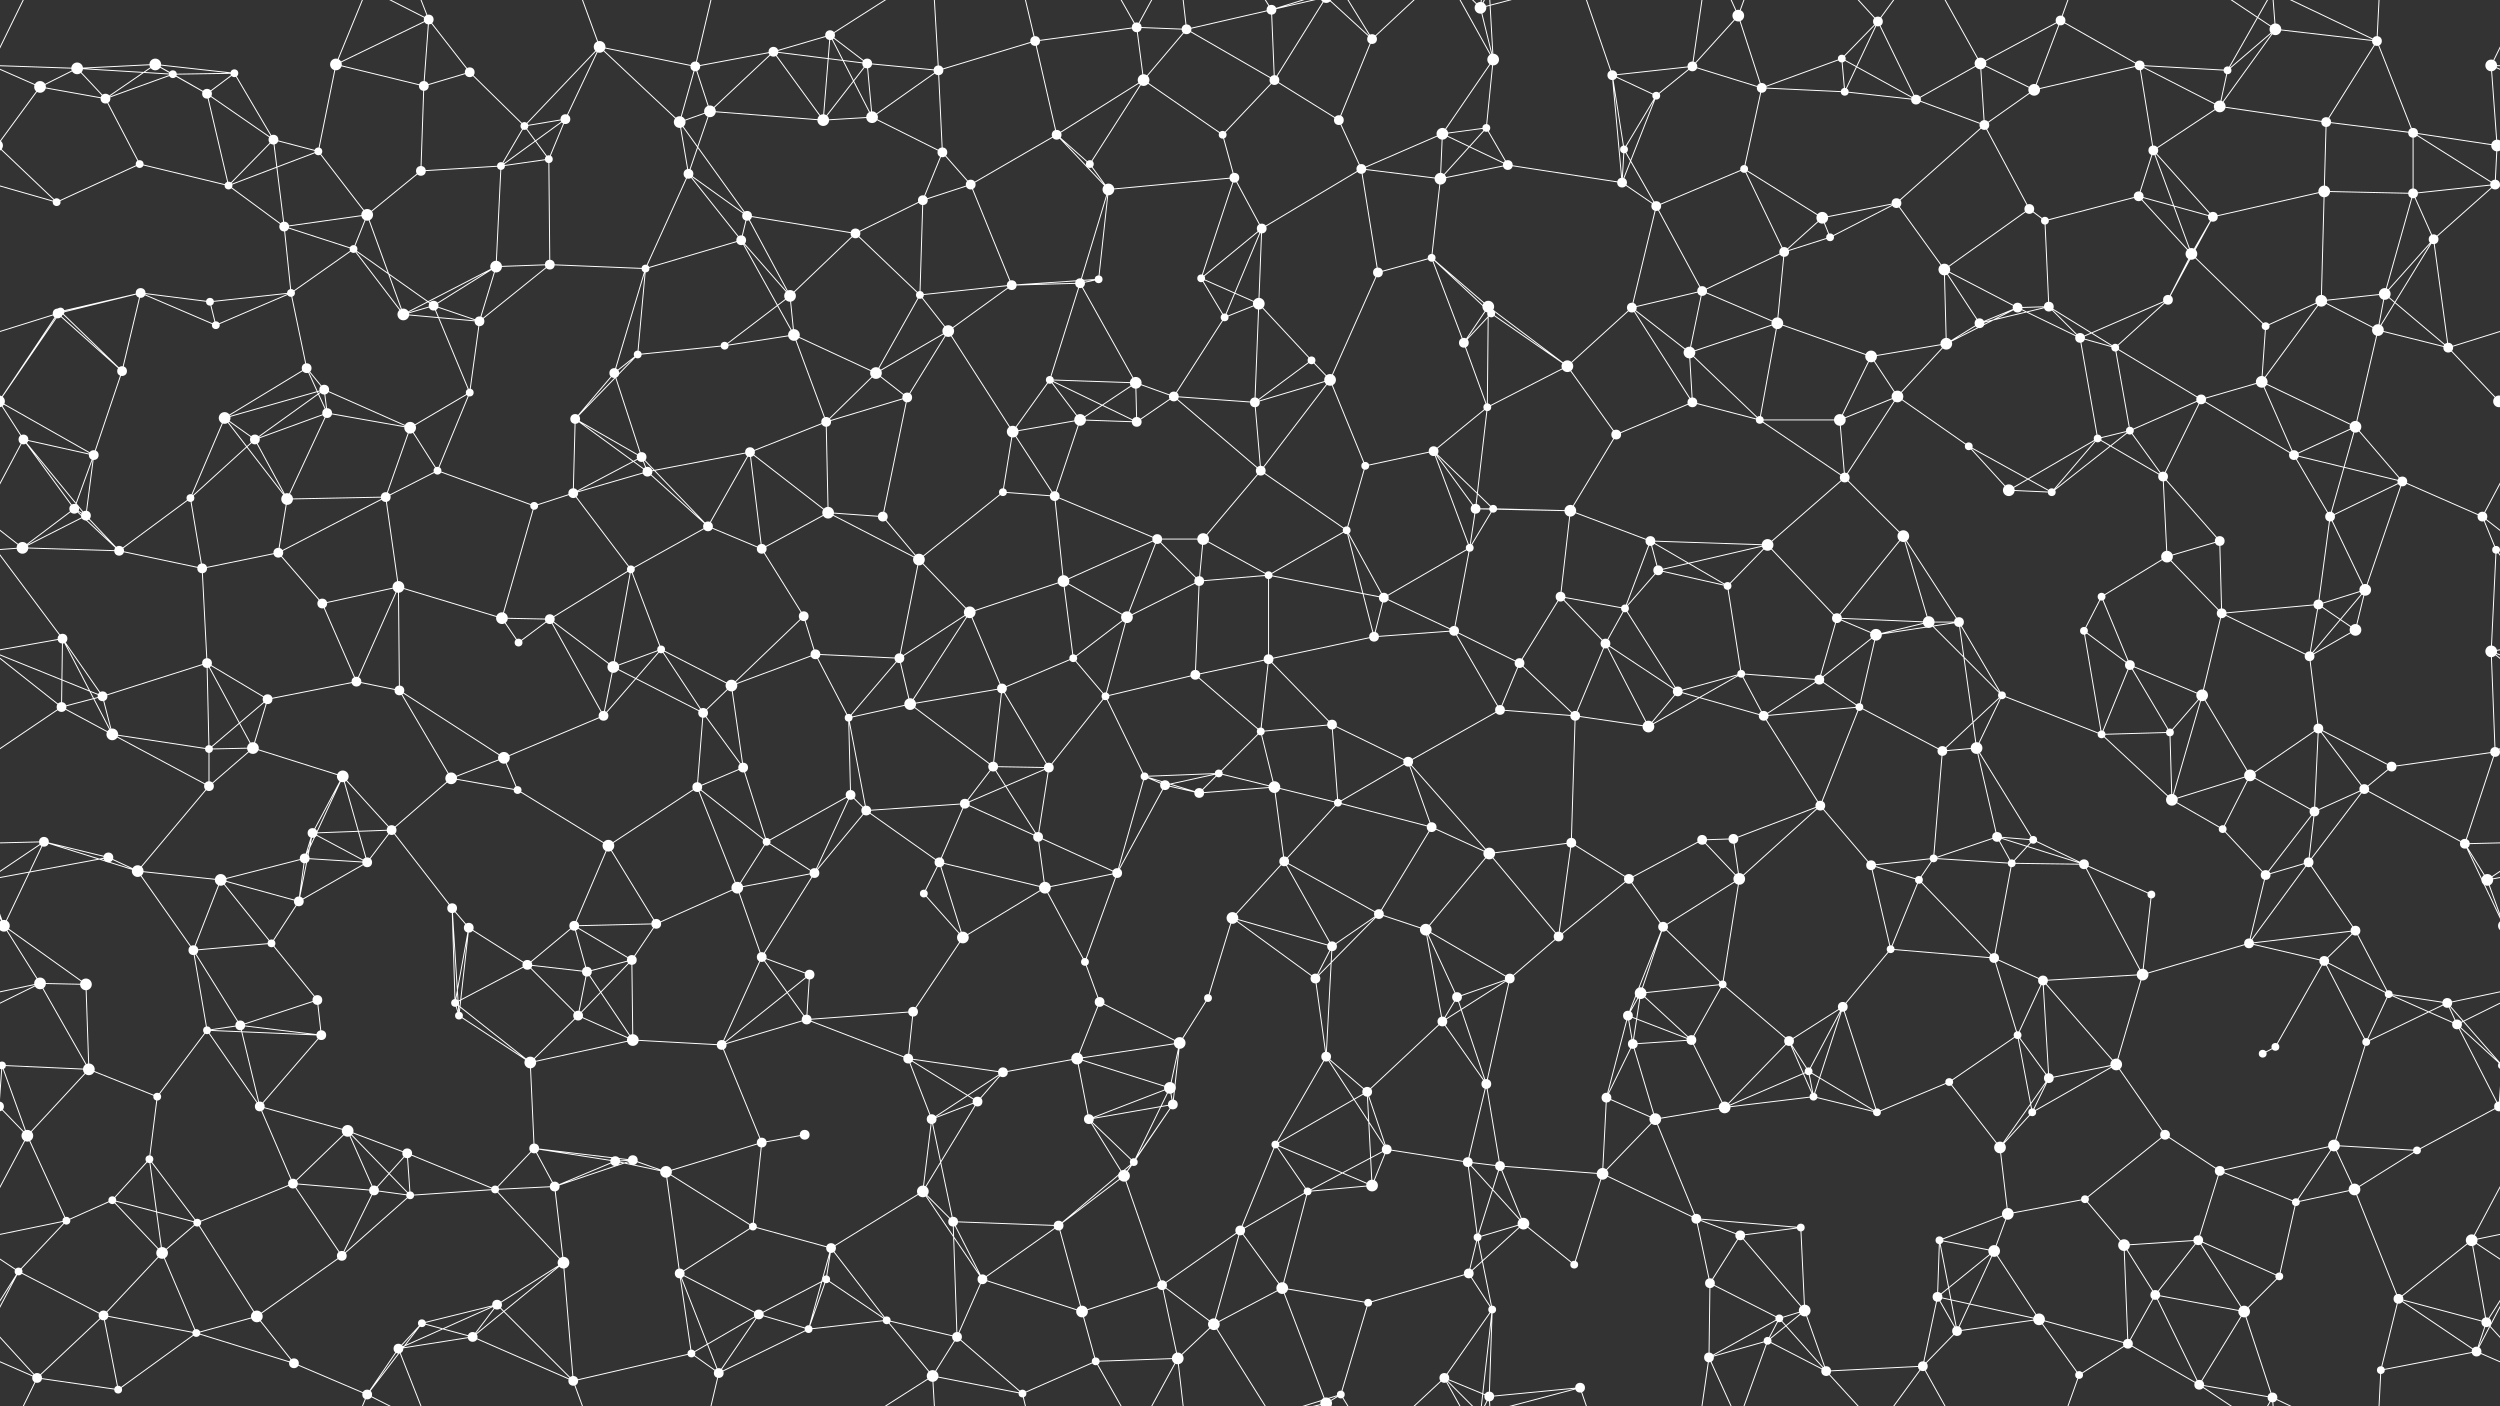 <svg xmlns="http://www.w3.org/2000/svg" width="2560" height="1440" fill="#fff"><rect width="100%" height="100%" fill="#333333" stroke="none"/><circle cx="79" cy="70" r="6"/><circle cx="159" cy="66" r="6"/><circle cx="177" cy="76" r="4"/><circle cx="240" cy="75" r="4"/><circle cx="344" cy="66" r="6"/><circle cx="439" cy="20" r="5"/><circle cx="481" cy="74" r="5"/><circle cx="614" cy="48" r="6"/><circle cx="712" cy="68" r="5"/><circle cx="792" cy="53" r="5"/><circle cx="850" cy="36" r="5"/><circle cx="888" cy="65" r="5"/><circle cx="961" cy="72" r="5"/><circle cx="1060" cy="42" r="5"/><circle cx="1164" cy="28" r="5"/><circle cx="1215" cy="30" r="5"/><circle cx="1302" cy="10" r="5"/><circle cx="1405" cy="40" r="5"/><circle cx="1516" cy="8" r="6"/><circle cx="1529" cy="61" r="6"/><circle cx="1651" cy="77" r="5"/><circle cx="1733" cy="68" r="5"/><circle cx="1780" cy="16" r="6"/><circle cx="1886" cy="60" r="4"/><circle cx="1923" cy="22" r="5"/><circle cx="2028" cy="65" r="6"/><circle cx="2110" cy="21" r="5"/><circle cx="2191" cy="67" r="5"/><circle cx="2281" cy="72" r="4"/><circle cx="2330" cy="30" r="6"/><circle cx="2434" cy="42" r="5"/><circle cx="2551" cy="67" r="6"/><circle cx="41" cy="89" r="6"/><circle cx="108" cy="101" r="5"/><circle cx="212" cy="96" r="5"/><circle cx="280" cy="143" r="5"/><circle cx="326" cy="155" r="4"/><circle cx="434" cy="88" r="5"/><circle cx="537" cy="129" r="4"/><circle cx="579" cy="122" r="5"/><circle cx="696" cy="125" r="6"/><circle cx="727" cy="114" r="6"/><circle cx="843" cy="123" r="6"/><circle cx="893" cy="120" r="6"/><circle cx="965" cy="156" r="5"/><circle cx="1082" cy="138" r="5"/><circle cx="1171" cy="82" r="6"/><circle cx="1252" cy="138" r="4"/><circle cx="1305" cy="82" r="5"/><circle cx="1371" cy="123" r="5"/><circle cx="1477" cy="137" r="6"/><circle cx="1522" cy="131" r="4"/><circle cx="1663" cy="153" r="4"/><circle cx="1696" cy="98" r="4"/><circle cx="1804" cy="90" r="5"/><circle cx="1889" cy="94" r="4"/><circle cx="1962" cy="102" r="5"/><circle cx="2032" cy="128" r="5"/><circle cx="2083" cy="92" r="6"/><circle cx="2205" cy="154" r="5"/><circle cx="2273" cy="109" r="6"/><circle cx="2382" cy="125" r="5"/><circle cx="2471" cy="136" r="5"/><circle cx="2557" cy="149" r="6"/><circle cx="-3" cy="149" r="6"/><circle cx="58" cy="207" r="4"/><circle cx="143" cy="168" r="4"/><circle cx="234" cy="190" r="4"/><circle cx="291" cy="232" r="5"/><circle cx="376" cy="220" r="6"/><circle cx="431" cy="175" r="5"/><circle cx="513" cy="170" r="4"/><circle cx="562" cy="163" r="4"/><circle cx="705" cy="178" r="5"/><circle cx="765" cy="221" r="5"/><circle cx="876" cy="239" r="5"/><circle cx="945" cy="205" r="5"/><circle cx="994" cy="189" r="5"/><circle cx="1116" cy="168" r="4"/><circle cx="1135" cy="194" r="6"/><circle cx="1264" cy="182" r="5"/><circle cx="1292" cy="234" r="5"/><circle cx="1394" cy="173" r="5"/><circle cx="1475" cy="183" r="6"/><circle cx="1544" cy="169" r="5"/><circle cx="1661" cy="187" r="5"/><circle cx="1696" cy="211" r="5"/><circle cx="1786" cy="173" r="4"/><circle cx="1866" cy="223" r="6"/><circle cx="1942" cy="208" r="5"/><circle cx="2078" cy="214" r="5"/><circle cx="2094" cy="226" r="4"/><circle cx="2190" cy="201" r="5"/><circle cx="2266" cy="222" r="5"/><circle cx="2380" cy="196" r="6"/><circle cx="2471" cy="198" r="5"/><circle cx="2555" cy="189" r="5"/><circle cx="62" cy="319" r="4"/><circle cx="144" cy="300" r="5"/><circle cx="215" cy="309" r="4"/><circle cx="298" cy="300" r="4"/><circle cx="362" cy="255" r="4"/><circle cx="444" cy="313" r="5"/><circle cx="508" cy="273" r="6"/><circle cx="563" cy="271" r="5"/><circle cx="661" cy="275" r="4"/><circle cx="759" cy="246" r="5"/><circle cx="809" cy="303" r="6"/><circle cx="942" cy="302" r="4"/><circle cx="1036" cy="292" r="5"/><circle cx="1106" cy="290" r="5"/><circle cx="1125" cy="286" r="4"/><circle cx="1230" cy="285" r="4"/><circle cx="1289" cy="311" r="6"/><circle cx="1411" cy="279" r="5"/><circle cx="1466" cy="264" r="4"/><circle cx="1524" cy="314" r="6"/><circle cx="1671" cy="315" r="5"/><circle cx="1743" cy="298" r="5"/><circle cx="1827" cy="258" r="5"/><circle cx="1874" cy="243" r="4"/><circle cx="1991" cy="276" r="6"/><circle cx="2066" cy="315" r="5"/><circle cx="2098" cy="314" r="5"/><circle cx="2220" cy="307" r="5"/><circle cx="2244" cy="260" r="6"/><circle cx="2377" cy="308" r="6"/><circle cx="2442" cy="301" r="6"/><circle cx="2492" cy="245" r="5"/><circle cx="59" cy="321" r="5"/><circle cx="125" cy="380" r="5"/><circle cx="221" cy="333" r="4"/><circle cx="314" cy="377" r="5"/><circle cx="332" cy="399" r="5"/><circle cx="413" cy="322" r="6"/><circle cx="491" cy="329" r="5"/><circle cx="629" cy="382" r="5"/><circle cx="653" cy="363" r="4"/><circle cx="742" cy="354" r="4"/><circle cx="813" cy="343" r="6"/><circle cx="897" cy="382" r="6"/><circle cx="971" cy="339" r="6"/><circle cx="1075" cy="389" r="4"/><circle cx="1163" cy="392" r="6"/><circle cx="1254" cy="325" r="4"/><circle cx="1343" cy="369" r="4"/><circle cx="1362" cy="389" r="6"/><circle cx="1499" cy="351" r="5"/><circle cx="1527" cy="321" r="4"/><circle cx="1605" cy="375" r="6"/><circle cx="1730" cy="361" r="6"/><circle cx="1820" cy="331" r="6"/><circle cx="1916" cy="365" r="6"/><circle cx="1993" cy="352" r="6"/><circle cx="2027" cy="331" r="5"/><circle cx="2130" cy="346" r="5"/><circle cx="2166" cy="356" r="4"/><circle cx="2316" cy="391" r="6"/><circle cx="2320" cy="334" r="4"/><circle cx="2435" cy="338" r="6"/><circle cx="2507" cy="356" r="5"/><circle cx="24" cy="450" r="5"/><circle cx="96" cy="466" r="5"/><circle cx="230" cy="428" r="6"/><circle cx="261" cy="450" r="5"/><circle cx="335" cy="423" r="5"/><circle cx="420" cy="438" r="6"/><circle cx="481" cy="402" r="4"/><circle cx="589" cy="429" r="5"/><circle cx="657" cy="468" r="5"/><circle cx="768" cy="463" r="5"/><circle cx="846" cy="432" r="5"/><circle cx="929" cy="407" r="5"/><circle cx="1037" cy="442" r="6"/><circle cx="1106" cy="430" r="6"/><circle cx="1164" cy="432" r="5"/><circle cx="1202" cy="406" r="5"/><circle cx="1285" cy="412" r="5"/><circle cx="1398" cy="477" r="4"/><circle cx="1468" cy="462" r="5"/><circle cx="1523" cy="417" r="4"/><circle cx="1655" cy="445" r="5"/><circle cx="1733" cy="412" r="5"/><circle cx="1802" cy="430" r="4"/><circle cx="1884" cy="430" r="6"/><circle cx="1943" cy="406" r="6"/><circle cx="2016" cy="457" r="4"/><circle cx="2148" cy="449" r="4"/><circle cx="2181" cy="441" r="4"/><circle cx="2254" cy="409" r="5"/><circle cx="2349" cy="466" r="5"/><circle cx="2412" cy="437" r="6"/><circle cx="2559" cy="411" r="6"/><circle cx="-1" cy="411" r="6"/><circle cx="76" cy="521" r="5"/><circle cx="88" cy="528" r="5"/><circle cx="195" cy="510" r="4"/><circle cx="294" cy="511" r="6"/><circle cx="395" cy="509" r="5"/><circle cx="448" cy="482" r="4"/><circle cx="547" cy="518" r="4"/><circle cx="587" cy="505" r="5"/><circle cx="663" cy="483" r="5"/><circle cx="725" cy="539" r="5"/><circle cx="848" cy="525" r="6"/><circle cx="904" cy="529" r="5"/><circle cx="1027" cy="504" r="4"/><circle cx="1080" cy="508" r="5"/><circle cx="1185" cy="552" r="5"/><circle cx="1232" cy="552" r="6"/><circle cx="1291" cy="482" r="5"/><circle cx="1379" cy="543" r="4"/><circle cx="1511" cy="521" r="5"/><circle cx="1529" cy="521" r="4"/><circle cx="1608" cy="523" r="6"/><circle cx="1690" cy="554" r="5"/><circle cx="1810" cy="558" r="6"/><circle cx="1889" cy="489" r="5"/><circle cx="1949" cy="549" r="6"/><circle cx="2057" cy="502" r="6"/><circle cx="2101" cy="504" r="4"/><circle cx="2215" cy="488" r="5"/><circle cx="2273" cy="554" r="5"/><circle cx="2386" cy="529" r="5"/><circle cx="2460" cy="493" r="5"/><circle cx="2542" cy="529" r="5"/><circle cx="23" cy="561" r="6"/><circle cx="122" cy="564" r="5"/><circle cx="207" cy="582" r="5"/><circle cx="285" cy="566" r="5"/><circle cx="330" cy="618" r="5"/><circle cx="408" cy="601" r="6"/><circle cx="514" cy="633" r="6"/><circle cx="563" cy="634" r="5"/><circle cx="646" cy="583" r="4"/><circle cx="780" cy="562" r="5"/><circle cx="823" cy="631" r="5"/><circle cx="941" cy="573" r="6"/><circle cx="993" cy="627" r="6"/><circle cx="1089" cy="595" r="6"/><circle cx="1154" cy="632" r="6"/><circle cx="1228" cy="595" r="5"/><circle cx="1299" cy="589" r="4"/><circle cx="1417" cy="612" r="5"/><circle cx="1505" cy="561" r="4"/><circle cx="1598" cy="611" r="5"/><circle cx="1664" cy="623" r="4"/><circle cx="1698" cy="584" r="5"/><circle cx="1769" cy="600" r="4"/><circle cx="1881" cy="633" r="5"/><circle cx="1975" cy="637" r="6"/><circle cx="2006" cy="637" r="5"/><circle cx="2152" cy="611" r="4"/><circle cx="2219" cy="570" r="6"/><circle cx="2275" cy="628" r="5"/><circle cx="2374" cy="619" r="5"/><circle cx="2422" cy="604" r="6"/><circle cx="2556" cy="563" r="4"/><circle cx="64" cy="654" r="5"/><circle cx="105" cy="713" r="5"/><circle cx="212" cy="679" r="5"/><circle cx="274" cy="716" r="5"/><circle cx="365" cy="698" r="5"/><circle cx="409" cy="707" r="5"/><circle cx="531" cy="658" r="4"/><circle cx="628" cy="683" r="6"/><circle cx="677" cy="665" r="4"/><circle cx="749" cy="702" r="6"/><circle cx="835" cy="670" r="5"/><circle cx="921" cy="674" r="5"/><circle cx="1026" cy="705" r="5"/><circle cx="1099" cy="674" r="4"/><circle cx="1132" cy="713" r="4"/><circle cx="1224" cy="691" r="5"/><circle cx="1299" cy="675" r="5"/><circle cx="1407" cy="652" r="5"/><circle cx="1489" cy="646" r="5"/><circle cx="1556" cy="679" r="5"/><circle cx="1644" cy="659" r="5"/><circle cx="1718" cy="708" r="5"/><circle cx="1783" cy="690" r="4"/><circle cx="1863" cy="696" r="5"/><circle cx="1921" cy="650" r="6"/><circle cx="2050" cy="712" r="4"/><circle cx="2134" cy="646" r="4"/><circle cx="2181" cy="681" r="5"/><circle cx="2255" cy="712" r="6"/><circle cx="2365" cy="672" r="5"/><circle cx="2412" cy="645" r="6"/><circle cx="2551" cy="667" r="6"/><circle cx="63" cy="724" r="5"/><circle cx="115" cy="752" r="6"/><circle cx="214" cy="767" r="4"/><circle cx="259" cy="766" r="6"/><circle cx="351" cy="795" r="6"/><circle cx="462" cy="797" r="6"/><circle cx="516" cy="776" r="6"/><circle cx="618" cy="733" r="5"/><circle cx="720" cy="730" r="5"/><circle cx="761" cy="786" r="5"/><circle cx="869" cy="735" r="4"/><circle cx="932" cy="721" r="6"/><circle cx="1017" cy="785" r="5"/><circle cx="1074" cy="786" r="5"/><circle cx="1172" cy="795" r="4"/><circle cx="1248" cy="792" r="4"/><circle cx="1291" cy="749" r="4"/><circle cx="1364" cy="742" r="5"/><circle cx="1442" cy="780" r="5"/><circle cx="1536" cy="727" r="5"/><circle cx="1613" cy="733" r="5"/><circle cx="1688" cy="744" r="6"/><circle cx="1806" cy="733" r="5"/><circle cx="1904" cy="724" r="4"/><circle cx="1989" cy="769" r="5"/><circle cx="2024" cy="766" r="6"/><circle cx="2152" cy="752" r="4"/><circle cx="2222" cy="750" r="4"/><circle cx="2304" cy="794" r="6"/><circle cx="2374" cy="746" r="5"/><circle cx="2449" cy="785" r="5"/><circle cx="2555" cy="770" r="5"/><circle cx="45" cy="862" r="5"/><circle cx="111" cy="878" r="5"/><circle cx="214" cy="805" r="5"/><circle cx="312" cy="879" r="5"/><circle cx="320" cy="853" r="5"/><circle cx="401" cy="850" r="5"/><circle cx="530" cy="809" r="4"/><circle cx="623" cy="866" r="6"/><circle cx="714" cy="806" r="5"/><circle cx="785" cy="862" r="4"/><circle cx="871" cy="814" r="5"/><circle cx="887" cy="830" r="5"/><circle cx="988" cy="823" r="5"/><circle cx="1063" cy="857" r="5"/><circle cx="1193" cy="804" r="5"/><circle cx="1228" cy="812" r="5"/><circle cx="1305" cy="806" r="6"/><circle cx="1370" cy="822" r="4"/><circle cx="1466" cy="847" r="5"/><circle cx="1525" cy="874" r="6"/><circle cx="1609" cy="863" r="5"/><circle cx="1743" cy="860" r="5"/><circle cx="1775" cy="859" r="5"/><circle cx="1864" cy="825" r="5"/><circle cx="1980" cy="879" r="4"/><circle cx="2045" cy="857" r="5"/><circle cx="2082" cy="860" r="4"/><circle cx="2224" cy="819" r="6"/><circle cx="2276" cy="849" r="4"/><circle cx="2370" cy="831" r="5"/><circle cx="2421" cy="808" r="5"/><circle cx="2524" cy="864" r="5"/><circle cx="4" cy="948" r="6"/><circle cx="2564" cy="948" r="6"/><circle cx="141" cy="892" r="6"/><circle cx="226" cy="901" r="6"/><circle cx="306" cy="923" r="5"/><circle cx="376" cy="883" r="5"/><circle cx="463" cy="930" r="5"/><circle cx="480" cy="950" r="5"/><circle cx="588" cy="948" r="5"/><circle cx="672" cy="946" r="5"/><circle cx="755" cy="909" r="6"/><circle cx="834" cy="894" r="5"/><circle cx="946" cy="915" r="4"/><circle cx="962" cy="883" r="5"/><circle cx="1070" cy="909" r="6"/><circle cx="1144" cy="894" r="5"/><circle cx="1262" cy="940" r="6"/><circle cx="1315" cy="882" r="5"/><circle cx="1412" cy="936" r="5"/><circle cx="1460" cy="952" r="6"/><circle cx="1596" cy="959" r="5"/><circle cx="1668" cy="900" r="5"/><circle cx="1703" cy="949" r="5"/><circle cx="1781" cy="900" r="6"/><circle cx="1916" cy="886" r="5"/><circle cx="1965" cy="901" r="4"/><circle cx="2060" cy="884" r="4"/><circle cx="2134" cy="885" r="5"/><circle cx="2203" cy="916" r="4"/><circle cx="2320" cy="896" r="5"/><circle cx="2364" cy="883" r="5"/><circle cx="2412" cy="953" r="5"/><circle cx="2547" cy="901" r="6"/><circle cx="41" cy="1007" r="6"/><circle cx="88" cy="1008" r="6"/><circle cx="198" cy="973" r="5"/><circle cx="278" cy="966" r="4"/><circle cx="325" cy="1024" r="5"/><circle cx="466" cy="1027" r="4"/><circle cx="540" cy="988" r="5"/><circle cx="601" cy="995" r="5"/><circle cx="647" cy="983" r="5"/><circle cx="780" cy="980" r="5"/><circle cx="829" cy="998" r="5"/><circle cx="935" cy="1036" r="5"/><circle cx="986" cy="960" r="6"/><circle cx="1111" cy="985" r="4"/><circle cx="1126" cy="1026" r="5"/><circle cx="1237" cy="1022" r="4"/><circle cx="1347" cy="1002" r="5"/><circle cx="1364" cy="969" r="5"/><circle cx="1492" cy="1021" r="5"/><circle cx="1546" cy="1002" r="5"/><circle cx="1667" cy="1040" r="5"/><circle cx="1680" cy="1017" r="6"/><circle cx="1764" cy="1008" r="4"/><circle cx="1887" cy="1031" r="5"/><circle cx="1936" cy="972" r="4"/><circle cx="2042" cy="981" r="5"/><circle cx="2092" cy="1004" r="5"/><circle cx="2194" cy="998" r="6"/><circle cx="2303" cy="966" r="5"/><circle cx="2380" cy="984" r="5"/><circle cx="2446" cy="1018" r="4"/><circle cx="2506" cy="1027" r="5"/><circle cx="2" cy="1091" r="4"/><circle cx="2562" cy="1091" r="4"/><circle cx="91" cy="1095" r="6"/><circle cx="212" cy="1055" r="4"/><circle cx="246" cy="1050" r="5"/><circle cx="329" cy="1060" r="5"/><circle cx="470" cy="1040" r="4"/><circle cx="543" cy="1088" r="6"/><circle cx="592" cy="1040" r="5"/><circle cx="648" cy="1065" r="6"/><circle cx="739" cy="1070" r="5"/><circle cx="826" cy="1044" r="5"/><circle cx="930" cy="1084" r="5"/><circle cx="1027" cy="1098" r="5"/><circle cx="1103" cy="1084" r="6"/><circle cx="1198" cy="1114" r="6"/><circle cx="1208" cy="1068" r="6"/><circle cx="1358" cy="1082" r="5"/><circle cx="1400" cy="1118" r="5"/><circle cx="1477" cy="1046" r="5"/><circle cx="1522" cy="1110" r="5"/><circle cx="1672" cy="1069" r="5"/><circle cx="1732" cy="1065" r="5"/><circle cx="1832" cy="1066" r="5"/><circle cx="1852" cy="1097" r="4"/><circle cx="1996" cy="1108" r="4"/><circle cx="2066" cy="1060" r="4"/><circle cx="2098" cy="1104" r="5"/><circle cx="2167" cy="1090" r="6"/><circle cx="2317" cy="1079" r="4"/><circle cx="2330" cy="1072" r="4"/><circle cx="2423" cy="1067" r="4"/><circle cx="2516" cy="1049" r="5"/><circle cx="28" cy="1163" r="6"/><circle cx="153" cy="1187" r="4"/><circle cx="161" cy="1123" r="4"/><circle cx="266" cy="1133" r="5"/><circle cx="356" cy="1158" r="6"/><circle cx="417" cy="1181" r="5"/><circle cx="547" cy="1176" r="5"/><circle cx="630" cy="1189" r="5"/><circle cx="648" cy="1188" r="5"/><circle cx="780" cy="1170" r="5"/><circle cx="824" cy="1162" r="5"/><circle cx="954" cy="1146" r="5"/><circle cx="1001" cy="1128" r="5"/><circle cx="1115" cy="1146" r="5"/><circle cx="1161" cy="1190" r="4"/><circle cx="1201" cy="1131" r="5"/><circle cx="1306" cy="1172" r="4"/><circle cx="1420" cy="1177" r="5"/><circle cx="1503" cy="1190" r="5"/><circle cx="1536" cy="1194" r="5"/><circle cx="1645" cy="1124" r="5"/><circle cx="1695" cy="1146" r="6"/><circle cx="1766" cy="1134" r="6"/><circle cx="1857" cy="1123" r="4"/><circle cx="1922" cy="1139" r="4"/><circle cx="2048" cy="1175" r="6"/><circle cx="2081" cy="1139" r="4"/><circle cx="2217" cy="1162" r="5"/><circle cx="2273" cy="1199" r="5"/><circle cx="2390" cy="1173" r="6"/><circle cx="2475" cy="1178" r="4"/><circle cx="2559" cy="1133" r="5"/><circle cx="-1" cy="1133" r="5"/><circle cx="68" cy="1250" r="4"/><circle cx="115" cy="1229" r="4"/><circle cx="202" cy="1252" r="4"/><circle cx="300" cy="1212" r="5"/><circle cx="383" cy="1219" r="5"/><circle cx="420" cy="1224" r="4"/><circle cx="507" cy="1218" r="4"/><circle cx="568" cy="1215" r="5"/><circle cx="682" cy="1200" r="6"/><circle cx="771" cy="1256" r="4"/><circle cx="851" cy="1278" r="5"/><circle cx="945" cy="1220" r="6"/><circle cx="976" cy="1251" r="5"/><circle cx="1084" cy="1255" r="5"/><circle cx="1151" cy="1204" r="6"/><circle cx="1270" cy="1260" r="5"/><circle cx="1339" cy="1220" r="4"/><circle cx="1405" cy="1214" r="6"/><circle cx="1513" cy="1267" r="4"/><circle cx="1560" cy="1253" r="6"/><circle cx="1641" cy="1202" r="6"/><circle cx="1737" cy="1248" r="5"/><circle cx="1782" cy="1265" r="5"/><circle cx="1844" cy="1257" r="4"/><circle cx="1986" cy="1270" r="4"/><circle cx="2056" cy="1243" r="6"/><circle cx="2135" cy="1228" r="4"/><circle cx="2175" cy="1275" r="6"/><circle cx="2251" cy="1270" r="5"/><circle cx="2351" cy="1231" r="4"/><circle cx="2411" cy="1218" r="6"/><circle cx="2531" cy="1270" r="6"/><circle cx="19" cy="1302" r="4"/><circle cx="106" cy="1347" r="5"/><circle cx="166" cy="1283" r="6"/><circle cx="263" cy="1348" r="6"/><circle cx="350" cy="1286" r="5"/><circle cx="432" cy="1355" r="4"/><circle cx="509" cy="1336" r="5"/><circle cx="577" cy="1293" r="6"/><circle cx="696" cy="1304" r="5"/><circle cx="777" cy="1346" r="5"/><circle cx="846" cy="1310" r="4"/><circle cx="908" cy="1352" r="4"/><circle cx="1006" cy="1310" r="5"/><circle cx="1108" cy="1343" r="6"/><circle cx="1190" cy="1316" r="5"/><circle cx="1243" cy="1356" r="6"/><circle cx="1313" cy="1319" r="6"/><circle cx="1401" cy="1334" r="4"/><circle cx="1504" cy="1304" r="5"/><circle cx="1528" cy="1341" r="4"/><circle cx="1612" cy="1295" r="4"/><circle cx="1751" cy="1314" r="5"/><circle cx="1822" cy="1350" r="4"/><circle cx="1848" cy="1342" r="6"/><circle cx="1984" cy="1328" r="5"/><circle cx="2042" cy="1281" r="6"/><circle cx="2088" cy="1351" r="6"/><circle cx="2207" cy="1326" r="5"/><circle cx="2298" cy="1343" r="6"/><circle cx="2334" cy="1307" r="4"/><circle cx="2456" cy="1330" r="5"/><circle cx="2546" cy="1354" r="5"/><circle cx="38" cy="1411" r="5"/><circle cx="121" cy="1423" r="4"/><circle cx="201" cy="1365" r="4"/><circle cx="301" cy="1396" r="5"/><circle cx="376" cy="1428" r="5"/><circle cx="408" cy="1381" r="5"/><circle cx="484" cy="1369" r="5"/><circle cx="587" cy="1414" r="5"/><circle cx="708" cy="1386" r="4"/><circle cx="736" cy="1406" r="5"/><circle cx="828" cy="1361" r="4"/><circle cx="955" cy="1409" r="6"/><circle cx="980" cy="1369" r="5"/><circle cx="1047" cy="1427" r="4"/><circle cx="1122" cy="1394" r="4"/><circle cx="1206" cy="1391" r="6"/><circle cx="1358" cy="1437" r="6"/><circle cx="1358" cy="-3" r="6"/><circle cx="1373" cy="1428" r="4"/><circle cx="1479" cy="1411" r="5"/><circle cx="1525" cy="1430" r="5"/><circle cx="1618" cy="1421" r="5"/><circle cx="1750" cy="1390" r="5"/><circle cx="1810" cy="1373" r="4"/><circle cx="1870" cy="1404" r="5"/><circle cx="1969" cy="1399" r="5"/><circle cx="2004" cy="1363" r="5"/><circle cx="2129" cy="1408" r="4"/><circle cx="2179" cy="1376" r="5"/><circle cx="2252" cy="1418" r="5"/><circle cx="2327" cy="1431" r="5"/><circle cx="2438" cy="1403" r="4"/><circle cx="2536" cy="1384" r="5"/><path stroke="#fff" d="M79 70L159 66M79 70L177 76M79 70L-9 67M79 70L41 89M79 70L108 101M2639 70L2551 67M159 66L177 76M159 66L240 75M159 66L108 101M159 66L212 96M177 76L240 75M177 76L108 101M177 76L212 96M240 75L212 96M240 75L280 143M344 66L439 20M344 66L326 155M344 66L434 88M344 66L376 -12M344 1506L376 1428M439 20L481 74M439 20L434 88M439 20L376 -12M439 20L408 -59M439 1460L376 1428M439 1460L408 1381M481 74L434 88M481 74L537 129M614 48L712 68M614 48L537 129M614 48L579 122M614 48L696 125M614 48L587 -26M614 1488L587 1414M712 68L792 53M712 68L696 125M712 68L727 114M712 68L736 -34M712 1508L736 1406M792 53L850 36M792 53L888 65M792 53L727 114M792 53L843 123M850 36L888 65M850 36L843 123M850 36L893 120M850 36L955 -31M850 1476L955 1409M888 65L961 72M888 65L843 123M888 65L893 120M961 72L1060 42M961 72L893 120M961 72L965 156M961 72L955 -31M961 1512L955 1409M1060 42L1164 28M1060 42L1082 138M1060 42L1047 -13M1060 1482L1047 1427M1164 28L1215 30M1164 28L1171 82M1164 28L1122 -46M1164 28L1206 -49M1164 1468L1122 1394M1164 1468L1206 1391M1215 30L1302 10M1215 30L1171 82M1215 30L1305 82M1215 30L1206 -49M1215 1470L1206 1391M1302 10L1305 82M1302 10L1243 -84M1302 10L1358 -3M1302 10L1373 -12M1302 1450L1243 1356M1302 1450L1358 1437M1302 1450L1373 1428M1405 40L1371 123M1405 40L1358 -3M1405 40L1373 -12M1405 40L1479 -29M1405 1480L1358 1437M1405 1480L1373 1428M1405 1480L1479 1411M1516 8L1529 61M1516 8L1528 -99M1516 8L1479 -29M1516 8L1525 -10M1516 8L1618 -19M1516 1448L1528 1341M1516 1448L1479 1411M1516 1448L1525 1430M1516 1448L1618 1421M1529 61L1477 137M1529 61L1522 131M1529 61L1479 -29M1529 61L1525 -10M1529 1501L1479 1411M1529 1501L1525 1430M1651 77L1733 68M1651 77L1663 153M1651 77L1696 98M1651 77L1661 187M1651 77L1618 -19M1651 1517L1618 1421M1733 68L1780 16M1733 68L1696 98M1733 68L1804 90M1733 68L1750 -50M1733 1508L1750 1390M1780 16L1804 90M1780 16L1750 -50M1780 16L1810 -67M1780 1456L1750 1390M1780 1456L1810 1373M1886 60L1923 22M1886 60L1804 90M1886 60L1889 94M1886 60L1962 102M1923 22L1889 94M1923 22L1962 102M1923 22L1870 -36M1923 22L1969 -41M1923 1462L1870 1404M1923 1462L1969 1399M2028 65L2110 21M2028 65L1962 102M2028 65L2032 128M2028 65L2083 92M2028 65L1969 -41M2028 1505L1969 1399M2110 21L2191 67M2110 21L2083 92M2110 21L2129 -32M2110 1461L2129 1408M2191 67L2281 72M2191 67L2083 92M2191 67L2205 154M2191 67L2273 109M2281 72L2330 30M2281 72L2273 109M2281 72L2327 -9M2281 1512L2327 1431M2330 30L2434 42M2330 30L2273 109M2330 30L2252 -22M2330 30L2327 -9M2330 1470L2252 1418M2330 1470L2327 1431M2434 42L2382 125M2434 42L2471 136M2434 42L2327 -9M2434 42L2438 -37M2434 1482L2327 1431M2434 1482L2438 1403M2551 67L2601 89M2551 67L2557 149M2551 67L2598 -29M-9 67L41 89M-9 67L38 -29M-9 1507L38 1411M2551 1507L2598 1411M41 89L108 101M41 89L-3 149M2601 89L2557 149M108 101L143 168M212 96L280 143M212 96L234 190M280 143L326 155M280 143L234 190M280 143L291 232M326 155L234 190M326 155L376 220M434 88L431 175M537 129L579 122M537 129L513 170M537 129L562 163M579 122L513 170M579 122L562 163M696 125L727 114M696 125L705 178M696 125L765 221M727 114L843 123M727 114L705 178M843 123L893 120M893 120L965 156M965 156L945 205M965 156L994 189M1082 138L1171 82M1082 138L994 189M1082 138L1116 168M1082 138L1135 194M1171 82L1252 138M1171 82L1116 168M1252 138L1305 82M1252 138L1264 182M1305 82L1371 123M1305 82L1358 -3M1305 1522L1358 1437M1371 123L1394 173M1477 137L1522 131M1477 137L1394 173M1477 137L1475 183M1477 137L1544 169M1522 131L1475 183M1522 131L1544 169M1663 153L1696 98M1663 153L1661 187M1663 153L1696 211M1696 98L1661 187M1804 90L1889 94M1804 90L1786 173M1889 94L1962 102M1962 102L2032 128M2032 128L2083 92M2032 128L1942 208M2032 128L2078 214M2205 154L2273 109M2205 154L2190 201M2205 154L2266 222M2205 154L2244 260M2273 109L2382 125M2382 125L2471 136M2382 125L2380 196M2471 136L2557 149M2471 136L2471 198M2471 136L2555 189M2557 149L2618 207M2557 149L2555 189M-3 149L58 207M58 207L143 168M58 207L-5 189M2618 207L2555 189M143 168L234 190M234 190L291 232M291 232L376 220M291 232L298 300M291 232L362 255M376 220L431 175M376 220L362 255M376 220L413 322M431 175L513 170M513 170L562 163M513 170L508 273M562 163L563 271M705 178L765 221M705 178L661 275M705 178L759 246M765 221L876 239M765 221L759 246M765 221L809 303M876 239L945 205M876 239L809 303M876 239L942 302M945 205L994 189M945 205L942 302M994 189L1036 292M1116 168L1135 194M1135 194L1264 182M1135 194L1106 290M1135 194L1125 286M1264 182L1292 234M1264 182L1230 285M1292 234L1394 173M1292 234L1230 285M1292 234L1289 311M1292 234L1254 325M1394 173L1475 183M1394 173L1411 279M1475 183L1544 169M1475 183L1466 264M1544 169L1661 187M1661 187L1696 211M1696 211L1786 173M1696 211L1671 315M1696 211L1743 298M1786 173L1866 223M1786 173L1827 258M1866 223L1942 208M1866 223L1827 258M1866 223L1874 243M1942 208L1874 243M1942 208L1991 276M2078 214L2094 226M2078 214L1991 276M2094 226L2190 201M2094 226L2098 314M2190 201L2266 222M2190 201L2244 260M2266 222L2380 196M2266 222L2220 307M2266 222L2244 260M2380 196L2471 198M2380 196L2377 308M2471 198L2555 189M2471 198L2442 301M2471 198L2492 245M2555 189L2492 245M62 319L144 300M62 319L59 321M62 319L125 380M62 319L-1 411M2622 319L2559 411M144 300L215 309M144 300L59 321M144 300L125 380M144 300L221 333M215 309L298 300M215 309L221 333M298 300L362 255M298 300L221 333M298 300L314 377M362 255L444 313M362 255L413 322M444 313L508 273M444 313L413 322M444 313L491 329M444 313L481 402M508 273L563 271M508 273L413 322M508 273L491 329M563 271L661 275M563 271L491 329M661 275L759 246M661 275L629 382M661 275L653 363M759 246L809 303M759 246L813 343M809 303L742 354M809 303L813 343M942 302L1036 292M942 302L897 382M942 302L971 339M1036 292L1106 290M1036 292L1125 286M1036 292L971 339M1106 290L1125 286M1106 290L1075 389M1106 290L1163 392M1230 285L1289 311M1230 285L1254 325M1289 311L1254 325M1289 311L1343 369M1289 311L1285 412M1411 279L1466 264M1411 279L1362 389M1466 264L1524 314M1466 264L1499 351M1466 264L1527 321M1524 314L1499 351M1524 314L1527 321M1524 314L1605 375M1524 314L1523 417M1671 315L1743 298M1671 315L1605 375M1671 315L1730 361M1671 315L1733 412M1743 298L1827 258M1743 298L1730 361M1743 298L1820 331M1827 258L1874 243M1827 258L1820 331M1991 276L2066 315M1991 276L1993 352M1991 276L2027 331M2066 315L2098 314M2066 315L1993 352M2066 315L2027 331M2066 315L2130 346M2098 314L2027 331M2098 314L2130 346M2098 314L2166 356M2220 307L2244 260M2220 307L2130 346M2220 307L2166 356M2244 260L2320 334M2377 308L2442 301M2377 308L2316 391M2377 308L2320 334M2377 308L2435 338M2442 301L2492 245M2442 301L2435 338M2442 301L2507 356M2492 245L2435 338M2492 245L2507 356M59 321L125 380M59 321L-53 356M59 321L-1 411M2619 321L2507 356M2619 321L2559 411M125 380L96 466M314 377L332 399M314 377L230 428M314 377L335 423M332 399L230 428M332 399L261 450M332 399L335 423M332 399L420 438M413 322L491 329M491 329L481 402M629 382L653 363M629 382L589 429M629 382L657 468M653 363L742 354M653 363L589 429M742 354L813 343M813 343L897 382M813 343L846 432M897 382L971 339M897 382L846 432M897 382L929 407M971 339L929 407M971 339L1037 442M1075 389L1163 392M1075 389L1037 442M1075 389L1106 430M1075 389L1164 432M1163 392L1106 430M1163 392L1164 432M1163 392L1202 406M1254 325L1202 406M1343 369L1362 389M1343 369L1285 412M1362 389L1285 412M1362 389L1398 477M1362 389L1291 482M1499 351L1527 321M1499 351L1523 417M1527 321L1605 375M1605 375L1523 417M1605 375L1655 445M1730 361L1820 331M1730 361L1733 412M1730 361L1802 430M1820 331L1916 365M1820 331L1802 430M1916 365L1993 352M1916 365L1884 430M1916 365L1943 406M1993 352L2027 331M1993 352L1943 406M2130 346L2166 356M2130 346L2148 449M2166 356L2181 441M2166 356L2254 409M2316 391L2320 334M2316 391L2254 409M2316 391L2349 466M2316 391L2412 437M2435 338L2507 356M2435 338L2412 437M2507 356L2559 411M24 450L96 466M24 450L-1 411M24 450L76 521M24 450L88 528M24 450L-18 529M2584 450L2559 411M2584 450L2542 529M96 466L-1 411M96 466L76 521M96 466L88 528M2656 466L2559 411M230 428L261 450M230 428L195 510M230 428L294 511M261 450L335 423M261 450L195 510M261 450L294 511M335 423L420 438M335 423L294 511M420 438L481 402M420 438L395 509M420 438L448 482M481 402L448 482M589 429L657 468M589 429L587 505M589 429L663 483M657 468L587 505M657 468L663 483M657 468L725 539M768 463L846 432M768 463L663 483M768 463L725 539M768 463L848 525M768 463L780 562M846 432L929 407M846 432L848 525M929 407L904 529M1037 442L1106 430M1037 442L1027 504M1037 442L1080 508M1106 430L1164 432M1106 430L1080 508M1164 432L1202 406M1202 406L1285 412M1202 406L1291 482M1285 412L1291 482M1398 477L1468 462M1398 477L1379 543M1468 462L1523 417M1468 462L1511 521M1468 462L1529 521M1468 462L1505 561M1523 417L1511 521M1655 445L1733 412M1655 445L1608 523M1733 412L1802 430M1802 430L1884 430M1802 430L1889 489M1884 430L1943 406M1884 430L1889 489M1943 406L2016 457M1943 406L1889 489M2016 457L2057 502M2016 457L2101 504M2148 449L2181 441M2148 449L2057 502M2148 449L2101 504M2148 449L2215 488M2181 441L2254 409M2181 441L2101 504M2181 441L2215 488M2254 409L2349 466M2254 409L2215 488M2349 466L2412 437M2349 466L2386 529M2349 466L2460 493M2412 437L2386 529M2412 437L2460 493M76 521L88 528M76 521L23 561M76 521L122 564M88 528L23 561M88 528L122 564M195 510L122 564M195 510L207 582M294 511L395 509M294 511L285 566M395 509L448 482M395 509L285 566M395 509L408 601M448 482L547 518M547 518L587 505M547 518L514 633M587 505L663 483M587 505L646 583M663 483L725 539M725 539L646 583M725 539L780 562M848 525L904 529M848 525L780 562M848 525L941 573M904 529L941 573M1027 504L1080 508M1027 504L941 573M1080 508L1185 552M1080 508L1089 595M1185 552L1232 552M1185 552L1089 595M1185 552L1154 632M1185 552L1228 595M1232 552L1291 482M1232 552L1228 595M1232 552L1299 589M1291 482L1379 543M1379 543L1299 589M1379 543L1417 612M1379 543L1407 652M1511 521L1529 521M1511 521L1608 523M1511 521L1505 561M1529 521L1608 523M1529 521L1505 561M1608 523L1690 554M1608 523L1598 611M1690 554L1810 558M1690 554L1664 623M1690 554L1698 584M1690 554L1769 600M1810 558L1889 489M1810 558L1698 584M1810 558L1769 600M1810 558L1881 633M1889 489L1949 549M1949 549L1881 633M1949 549L1975 637M1949 549L2006 637M2057 502L2101 504M2215 488L2273 554M2215 488L2219 570M2273 554L2219 570M2273 554L2275 628M2386 529L2460 493M2386 529L2374 619M2386 529L2422 604M2460 493L2542 529M2460 493L2422 604M2542 529L2583 561M2542 529L2556 563M-18 529L23 561M23 561L122 564M23 561L-4 563M2583 561L2556 563M122 564L207 582M207 582L285 566M207 582L212 679M285 566L330 618M330 618L408 601M330 618L365 698M408 601L514 633M408 601L365 698M408 601L409 707M514 633L563 634M514 633L531 658M563 634L646 583M563 634L531 658M563 634L628 683M563 634L618 733M646 583L628 683M646 583L677 665M780 562L823 631M823 631L749 702M823 631L835 670M941 573L993 627M941 573L921 674M993 627L1089 595M993 627L921 674M993 627L1026 705M993 627L932 721M1089 595L1154 632M1089 595L1099 674M1154 632L1228 595M1154 632L1099 674M1154 632L1132 713M1228 595L1299 589M1228 595L1224 691M1299 589L1417 612M1299 589L1299 675M1417 612L1505 561M1417 612L1407 652M1417 612L1489 646M1505 561L1489 646M1598 611L1664 623M1598 611L1556 679M1598 611L1644 659M1664 623L1698 584M1664 623L1644 659M1664 623L1718 708M1698 584L1769 600M1769 600L1783 690M1881 633L1975 637M1881 633L1863 696M1881 633L1921 650M1975 637L2006 637M1975 637L1921 650M1975 637L2050 712M2006 637L1921 650M2006 637L2050 712M2006 637L2024 766M2152 611L2219 570M2152 611L2134 646M2152 611L2181 681M2219 570L2275 628M2275 628L2374 619M2275 628L2255 712M2275 628L2365 672M2374 619L2422 604M2374 619L2365 672M2374 619L2412 645M2422 604L2365 672M2422 604L2412 645M2556 563L2624 654M2556 563L2551 667M-4 563L64 654M64 654L105 713M64 654L-9 667M64 654L63 724M64 654L115 752M2624 654L2551 667M105 713L212 679M105 713L-9 667M105 713L63 724M105 713L115 752M2665 713L2551 667M212 679L274 716M212 679L214 767M212 679L259 766M274 716L365 698M274 716L214 767M274 716L259 766M365 698L409 707M409 707L462 797M409 707L516 776M628 683L677 665M628 683L618 733M628 683L720 730M677 665L749 702M677 665L618 733M677 665L720 730M749 702L835 670M749 702L720 730M749 702L761 786M835 670L921 674M835 670L869 735M921 674L869 735M921 674L932 721M1026 705L1099 674M1026 705L932 721M1026 705L1017 785M1026 705L1074 786M1099 674L1132 713M1132 713L1224 691M1132 713L1074 786M1132 713L1172 795M1224 691L1299 675M1224 691L1291 749M1299 675L1407 652M1299 675L1291 749M1299 675L1364 742M1407 652L1489 646M1489 646L1556 679M1489 646L1536 727M1556 679L1536 727M1556 679L1613 733M1644 659L1718 708M1644 659L1613 733M1644 659L1688 744M1718 708L1783 690M1718 708L1688 744M1718 708L1806 733M1783 690L1863 696M1783 690L1688 744M1783 690L1806 733M1863 696L1921 650M1863 696L1806 733M1863 696L1904 724M1921 650L1904 724M2050 712L1989 769M2050 712L2024 766M2050 712L2152 752M2134 646L2181 681M2134 646L2152 752M2181 681L2255 712M2181 681L2152 752M2181 681L2222 750M2255 712L2222 750M2255 712L2304 794M2255 712L2224 819M2365 672L2412 645M2365 672L2374 746M2551 667L2623 724M2551 667L2555 770M-9 667L63 724M63 724L115 752M63 724L-5 770M2623 724L2555 770M115 752L214 767M115 752L214 805M214 767L259 766M214 767L214 805M259 766L351 795M259 766L214 805M351 795L312 879M351 795L320 853M351 795L401 850M351 795L376 883M462 797L516 776M462 797L401 850M462 797L530 809M516 776L618 733M516 776L530 809M720 730L761 786M720 730L714 806M761 786L714 806M761 786L785 862M869 735L932 721M869 735L871 814M869 735L887 830M932 721L1017 785M1017 785L1074 786M1017 785L988 823M1017 785L1063 857M1074 786L988 823M1074 786L1063 857M1172 795L1248 792M1172 795L1193 804M1172 795L1228 812M1172 795L1144 894M1248 792L1291 749M1248 792L1193 804M1248 792L1228 812M1248 792L1305 806M1291 749L1364 742M1291 749L1305 806M1364 742L1442 780M1364 742L1370 822M1442 780L1536 727M1442 780L1370 822M1442 780L1466 847M1442 780L1525 874M1536 727L1613 733M1613 733L1688 744M1613 733L1609 863M1806 733L1904 724M1806 733L1864 825M1904 724L1989 769M1904 724L1864 825M1989 769L2024 766M1989 769L1980 879M2024 766L2045 857M2024 766L2082 860M2152 752L2222 750M2152 752L2224 819M2222 750L2224 819M2304 794L2374 746M2304 794L2224 819M2304 794L2276 849M2304 794L2370 831M2374 746L2449 785M2374 746L2370 831M2374 746L2421 808M2449 785L2555 770M2449 785L2421 808M2555 770L2524 864M45 862L111 878M45 862L-36 864M45 862L4 948M45 862L141 892M45 862L-13 901M2605 862L2524 864M2605 862L2547 901M111 878L141 892M111 878L-13 901M2671 878L2547 901M214 805L141 892M312 879L320 853M312 879L226 901M312 879L306 923M312 879L376 883M320 853L401 850M320 853L306 923M320 853L376 883M401 850L376 883M401 850L463 930M530 809L623 866M623 866L714 806M623 866L588 948M623 866L672 946M714 806L785 862M714 806L755 909M785 862L871 814M785 862L755 909M785 862L834 894M871 814L887 830M871 814L834 894M887 830L988 823M887 830L834 894M887 830L962 883M988 823L1063 857M988 823L962 883M1063 857L1070 909M1063 857L1144 894M1193 804L1228 812M1193 804L1144 894M1228 812L1305 806M1305 806L1370 822M1305 806L1315 882M1370 822L1466 847M1370 822L1315 882M1466 847L1525 874M1466 847L1412 936M1525 874L1609 863M1525 874L1460 952M1525 874L1596 959M1609 863L1596 959M1609 863L1668 900M1743 860L1775 859M1743 860L1668 900M1743 860L1781 900M1775 859L1864 825M1775 859L1781 900M1864 825L1781 900M1864 825L1916 886M1980 879L2045 857M1980 879L1916 886M1980 879L1965 901M1980 879L2060 884M2045 857L2082 860M2045 857L2060 884M2045 857L2134 885M2082 860L2060 884M2082 860L2134 885M2224 819L2276 849M2276 849L2320 896M2370 831L2421 808M2370 831L2320 896M2370 831L2364 883M2421 808L2524 864M2421 808L2364 883M2524 864L2564 948M2524 864L2547 901M-36 864L4 948M4 948L-13 901M4 948L41 1007M4 948L88 1008M2564 948L2547 901M141 892L226 901M141 892L198 973M226 901L306 923M226 901L198 973M226 901L278 966M306 923L376 883M306 923L278 966M463 930L480 950M463 930L466 1027M463 930L470 1040M480 950L466 1027M480 950L540 988M480 950L470 1040M588 948L672 946M588 948L540 988M588 948L601 995M588 948L647 983M672 946L755 909M672 946L647 983M755 909L834 894M755 909L780 980M834 894L780 980M946 915L962 883M946 915L986 960M962 883L1070 909M962 883L986 960M1070 909L1144 894M1070 909L986 960M1070 909L1111 985M1144 894L1111 985M1262 940L1315 882M1262 940L1237 1022M1262 940L1347 1002M1262 940L1364 969M1315 882L1412 936M1315 882L1364 969M1412 936L1460 952M1412 936L1347 1002M1412 936L1364 969M1460 952L1492 1021M1460 952L1546 1002M1460 952L1477 1046M1596 959L1668 900M1596 959L1546 1002M1668 900L1703 949M1703 949L1781 900M1703 949L1667 1040M1703 949L1680 1017M1703 949L1764 1008M1781 900L1764 1008M1916 886L1965 901M1916 886L1936 972M1965 901L1936 972M1965 901L2042 981M2060 884L2134 885M2060 884L2042 981M2134 885L2203 916M2134 885L2194 998M2203 916L2194 998M2320 896L2364 883M2320 896L2303 966M2364 883L2412 953M2364 883L2303 966M2412 953L2303 966M2412 953L2380 984M2412 953L2446 1018M41 1007L88 1008M41 1007L-54 1027M41 1007L91 1095M41 1007L-44 1049M2601 1007L2506 1027M2601 1007L2516 1049M88 1008L91 1095M198 973L278 966M198 973L212 1055M198 973L246 1050M278 966L325 1024M325 1024L246 1050M325 1024L329 1060M466 1027L540 988M466 1027L470 1040M466 1027L543 1088M540 988L601 995M540 988L592 1040M601 995L647 983M601 995L592 1040M601 995L648 1065M647 983L592 1040M647 983L648 1065M780 980L829 998M780 980L739 1070M780 980L826 1044M829 998L739 1070M829 998L826 1044M935 1036L986 960M935 1036L826 1044M935 1036L930 1084M1111 985L1126 1026M1126 1026L1103 1084M1126 1026L1208 1068M1237 1022L1208 1068M1347 1002L1364 969M1347 1002L1358 1082M1364 969L1358 1082M1492 1021L1546 1002M1492 1021L1477 1046M1492 1021L1522 1110M1546 1002L1477 1046M1546 1002L1522 1110M1667 1040L1680 1017M1667 1040L1672 1069M1667 1040L1732 1065M1667 1040L1645 1124M1680 1017L1764 1008M1680 1017L1672 1069M1680 1017L1732 1065M1764 1008L1732 1065M1764 1008L1832 1066M1887 1031L1936 972M1887 1031L1832 1066M1887 1031L1852 1097M1887 1031L1857 1123M1887 1031L1922 1139M1936 972L2042 981M2042 981L2092 1004M2042 981L2066 1060M2092 1004L2194 998M2092 1004L2066 1060M2092 1004L2098 1104M2092 1004L2167 1090M2194 998L2303 966M2194 998L2167 1090M2303 966L2380 984M2380 984L2446 1018M2380 984L2330 1072M2380 984L2423 1067M2446 1018L2506 1027M2446 1018L2423 1067M2446 1018L2516 1049M2506 1027L2562 1091M2506 1027L2423 1067M2506 1027L2516 1049M-54 1027L2 1091M2 1091L91 1095M2 1091L-44 1049M2 1091L28 1163M2 1091L-1 1133M2562 1091L2516 1049M2562 1091L2559 1133M91 1095L28 1163M91 1095L161 1123M212 1055L246 1050M212 1055L329 1060M212 1055L161 1123M212 1055L266 1133M246 1050L329 1060M246 1050L266 1133M329 1060L266 1133M470 1040L543 1088M543 1088L592 1040M543 1088L648 1065M543 1088L547 1176M592 1040L648 1065M648 1065L739 1070M739 1070L826 1044M739 1070L780 1170M826 1044L930 1084M930 1084L1027 1098M930 1084L954 1146M930 1084L1001 1128M1027 1098L1103 1084M1027 1098L954 1146M1027 1098L1001 1128M1103 1084L1198 1114M1103 1084L1208 1068M1103 1084L1115 1146M1198 1114L1208 1068M1198 1114L1115 1146M1198 1114L1161 1190M1198 1114L1201 1131M1208 1068L1201 1131M1358 1082L1400 1118M1358 1082L1306 1172M1358 1082L1420 1177M1400 1118L1477 1046M1400 1118L1306 1172M1400 1118L1420 1177M1400 1118L1405 1214M1477 1046L1522 1110M1522 1110L1503 1190M1522 1110L1536 1194M1672 1069L1732 1065M1672 1069L1645 1124M1672 1069L1695 1146M1732 1065L1766 1134M1832 1066L1852 1097M1832 1066L1766 1134M1832 1066L1857 1123M1852 1097L1766 1134M1852 1097L1857 1123M1852 1097L1922 1139M1996 1108L2066 1060M1996 1108L1922 1139M1996 1108L2048 1175M2066 1060L2098 1104M2066 1060L2081 1139M2098 1104L2167 1090M2098 1104L2048 1175M2098 1104L2081 1139M2167 1090L2081 1139M2167 1090L2217 1162M2317 1079L2330 1072M2423 1067L2390 1173M2516 1049L2559 1133M28 1163L-1 1133M28 1163L68 1250M28 1163L-29 1270M2588 1163L2559 1133M2588 1163L2531 1270M153 1187L161 1123M153 1187L115 1229M153 1187L202 1252M153 1187L166 1283M266 1133L356 1158M266 1133L300 1212M356 1158L417 1181M356 1158L300 1212M356 1158L383 1219M356 1158L420 1224M417 1181L383 1219M417 1181L420 1224M417 1181L507 1218M547 1176L630 1189M547 1176L648 1188M547 1176L507 1218M547 1176L568 1215M630 1189L648 1188M630 1189L568 1215M630 1189L682 1200M648 1188L568 1215M648 1188L682 1200M780 1170L824 1162M780 1170L682 1200M780 1170L771 1256M954 1146L1001 1128M954 1146L945 1220M954 1146L976 1251M1001 1128L945 1220M1115 1146L1161 1190M1115 1146L1201 1131M1115 1146L1151 1204M1161 1190L1201 1131M1161 1190L1084 1255M1161 1190L1151 1204M1201 1131L1151 1204M1306 1172L1270 1260M1306 1172L1339 1220M1306 1172L1405 1214M1420 1177L1503 1190M1420 1177L1339 1220M1420 1177L1405 1214M1503 1190L1536 1194M1503 1190L1513 1267M1503 1190L1560 1253M1536 1194L1513 1267M1536 1194L1560 1253M1536 1194L1641 1202M1645 1124L1695 1146M1645 1124L1641 1202M1695 1146L1766 1134M1695 1146L1641 1202M1695 1146L1737 1248M1766 1134L1857 1123M1857 1123L1922 1139M2048 1175L2081 1139M2048 1175L2056 1243M2217 1162L2273 1199M2217 1162L2135 1228M2273 1199L2390 1173M2273 1199L2251 1270M2273 1199L2351 1231M2390 1173L2475 1178M2390 1173L2351 1231M2390 1173L2411 1218M2475 1178L2559 1133M2475 1178L2411 1218M68 1250L115 1229M68 1250L-29 1270M68 1250L19 1302M2628 1250L2531 1270M115 1229L202 1252M115 1229L166 1283M202 1252L300 1212M202 1252L166 1283M202 1252L263 1348M300 1212L383 1219M300 1212L350 1286M383 1219L420 1224M383 1219L350 1286M420 1224L507 1218M420 1224L350 1286M507 1218L568 1215M507 1218L577 1293M568 1215L577 1293M682 1200L771 1256M682 1200L696 1304M771 1256L851 1278M771 1256L696 1304M851 1278L945 1220M851 1278L846 1310M851 1278L908 1352M851 1278L828 1361M945 1220L976 1251M945 1220L1006 1310M976 1251L1084 1255M976 1251L1006 1310M976 1251L980 1369M1084 1255L1151 1204M1084 1255L1006 1310M1084 1255L1108 1343M1151 1204L1190 1316M1270 1260L1339 1220M1270 1260L1190 1316M1270 1260L1243 1356M1270 1260L1313 1319M1339 1220L1405 1214M1339 1220L1313 1319M1513 1267L1560 1253M1513 1267L1504 1304M1513 1267L1528 1341M1560 1253L1504 1304M1560 1253L1612 1295M1641 1202L1737 1248M1641 1202L1612 1295M1737 1248L1782 1265M1737 1248L1844 1257M1737 1248L1751 1314M1782 1265L1844 1257M1782 1265L1751 1314M1782 1265L1848 1342M1844 1257L1848 1342M1986 1270L2056 1243M1986 1270L1984 1328M1986 1270L2042 1281M1986 1270L2004 1363M2056 1243L2135 1228M2056 1243L2042 1281M2135 1228L2175 1275M2175 1275L2251 1270M2175 1275L2207 1326M2175 1275L2179 1376M2251 1270L2207 1326M2251 1270L2298 1343M2251 1270L2334 1307M2351 1231L2411 1218M2351 1231L2334 1307M2411 1218L2456 1330M2531 1270L2579 1302M2531 1270L2456 1330M2531 1270L2546 1354M-29 1270L19 1302M19 1302L106 1347M19 1302L-14 1354M19 1302L-24 1384M2579 1302L2546 1354M2579 1302L2536 1384M106 1347L166 1283M106 1347L38 1411M106 1347L121 1423M106 1347L201 1365M166 1283L201 1365M263 1348L350 1286M263 1348L201 1365M263 1348L301 1396M432 1355L509 1336M432 1355L376 1428M432 1355L408 1381M432 1355L484 1369M509 1336L577 1293M509 1336L408 1381M509 1336L484 1369M509 1336L587 1414M577 1293L484 1369M577 1293L587 1414M696 1304L777 1346M696 1304L708 1386M696 1304L736 1406M777 1346L846 1310M777 1346L708 1386M777 1346L736 1406M777 1346L828 1361M846 1310L908 1352M846 1310L828 1361M908 1352L828 1361M908 1352L955 1409M908 1352L980 1369M1006 1310L1108 1343M1006 1310L980 1369M1108 1343L1190 1316M1108 1343L1122 1394M1190 1316L1243 1356M1190 1316L1206 1391M1243 1356L1313 1319M1243 1356L1206 1391M1313 1319L1401 1334M1313 1319L1358 1437M1401 1334L1504 1304M1401 1334L1373 1428M1504 1304L1528 1341M1528 1341L1479 1411M1528 1341L1525 1430M1751 1314L1822 1350M1751 1314L1750 1390M1822 1350L1848 1342M1822 1350L1750 1390M1822 1350L1810 1373M1822 1350L1870 1404M1848 1342L1810 1373M1848 1342L1870 1404M1984 1328L2042 1281M1984 1328L2088 1351M1984 1328L1969 1399M1984 1328L2004 1363M2042 1281L2088 1351M2042 1281L2004 1363M2088 1351L2004 1363M2088 1351L2129 1408M2088 1351L2179 1376M2207 1326L2298 1343M2207 1326L2179 1376M2207 1326L2252 1418M2298 1343L2334 1307M2298 1343L2252 1418M2298 1343L2327 1431M2456 1330L2546 1354M2456 1330L2438 1403M2456 1330L2536 1384M2546 1354L2598 1411M2546 1354L2536 1384M-14 1354L38 1411M38 1411L121 1423M38 1411L-24 1384M2598 1411L2536 1384M121 1423L201 1365M201 1365L301 1396M301 1396L376 1428M376 1428L408 1381M408 1381L484 1369M484 1369L587 1414M587 1414L708 1386M708 1386L736 1406M736 1406L828 1361M955 1409L980 1369M955 1409L1047 1427M980 1369L1047 1427M1047 1427L1122 1394M1122 1394L1206 1391M1358 1437L1373 1428M1479 1411L1525 1430M1525 1430L1618 1421M1750 1390L1810 1373M1810 1373L1870 1404M1870 1404L1969 1399M1969 1399L2004 1363M2129 1408L2179 1376M2179 1376L2252 1418M2252 1418L2327 1431M2438 1403L2536 1384"/></svg>